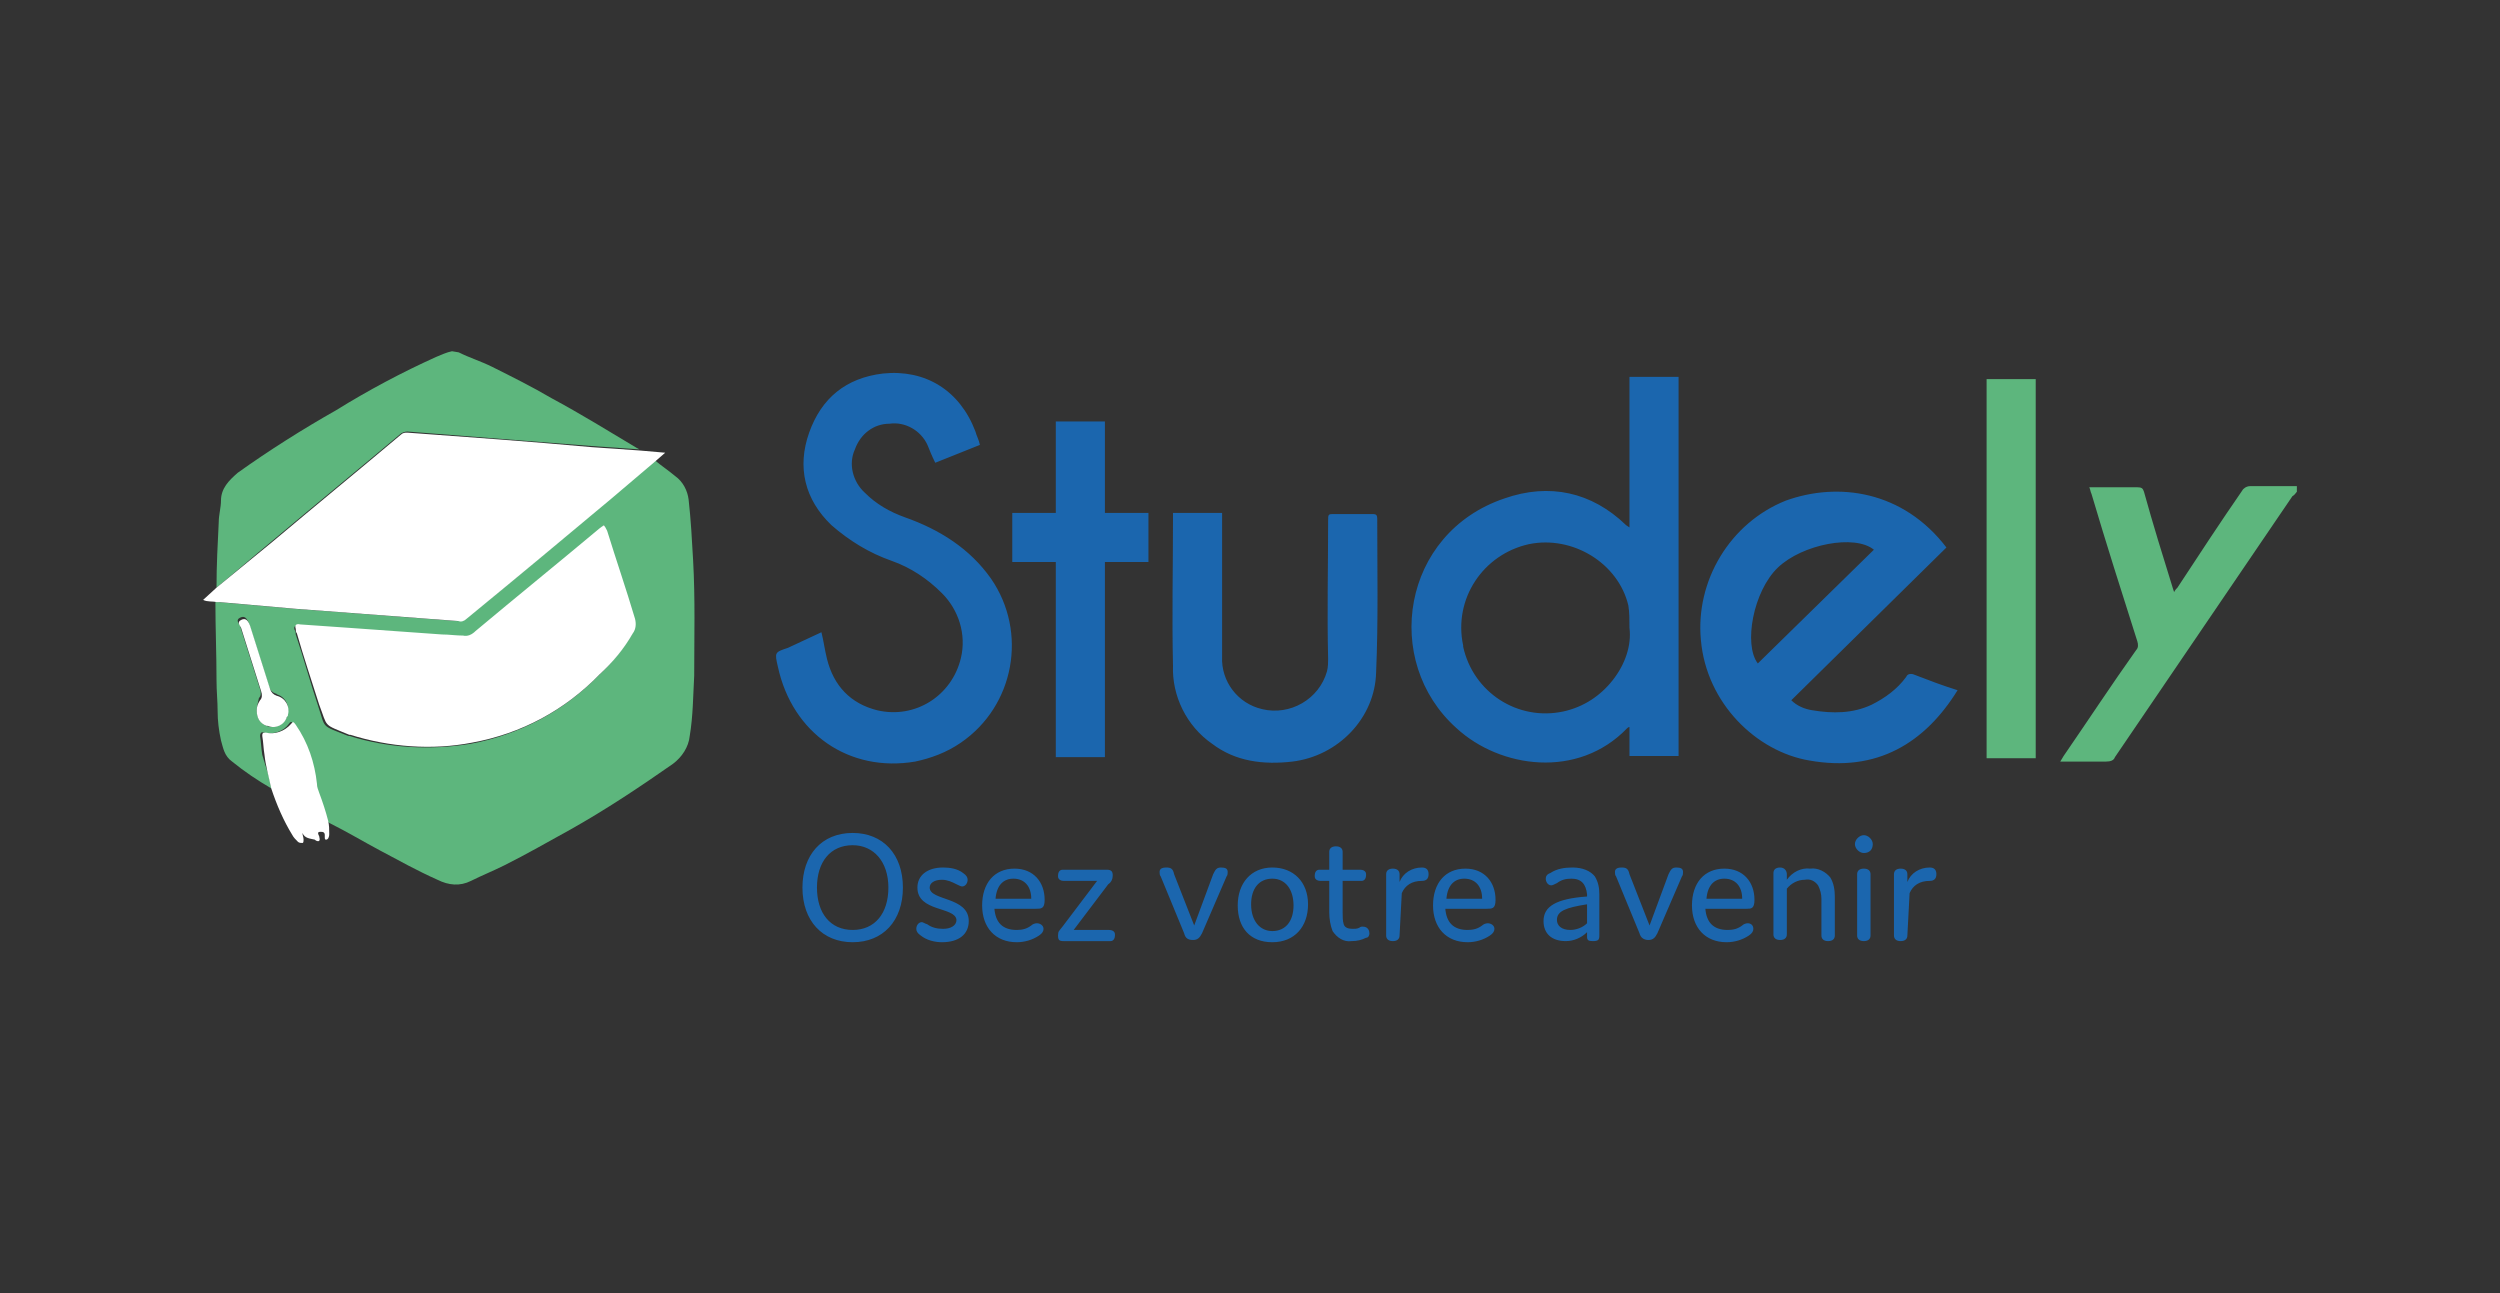 <svg width="489" height="253" viewBox="0 0 489 253" fill="none" xmlns="http://www.w3.org/2000/svg">
<rect x="0" y="0" width="489" height="253" fill="#333333" stroke="none"/>
<path d="M89.723 68.921C91.906 70.011 94.089 70.666 96.272 71.756C100.201 73.719 104.131 75.682 107.842 77.863C113.518 80.916 119.194 84.406 124.651 87.678C124.87 87.678 124.87 87.896 125.088 87.896L115.701 87.241L79.681 84.406C79.244 84.406 78.589 84.624 78.371 84.842C70.075 91.822 61.562 98.801 53.266 105.78C49.555 108.834 46.062 111.887 42.351 114.941C42.351 110.578 42.569 106.435 42.788 102.072C42.788 100.764 43.224 99.237 43.224 97.928C43.224 95.529 44.752 94.003 46.499 92.476C52.611 88.114 59.16 83.97 65.709 80.262C72.04 76.336 78.589 72.847 85.357 69.793C86.448 69.357 87.321 68.921 88.413 68.703L89.723 68.921ZM53.048 154.199C50.428 152.672 47.809 150.928 45.407 148.965C43.879 147.874 43.661 146.347 43.224 144.821C42.788 142.858 42.569 140.895 42.569 139.15C42.569 137.187 42.351 135.224 42.351 133.043C42.351 128.027 42.133 122.792 42.133 117.776H42.788L57.632 119.085L89.504 121.484C90.159 121.484 90.596 121.266 91.033 121.047C100.638 113.414 110.025 105.344 119.412 97.492L128.144 90.077C129.454 91.167 130.764 92.04 132.074 93.13C133.602 94.221 134.475 95.966 134.693 97.71C135.13 101.636 135.348 105.562 135.567 109.488C136.003 117.122 135.785 124.755 135.785 132.171C135.567 136.097 135.567 140.022 134.912 143.948C134.693 146.129 133.383 148.092 131.637 149.401C125.088 153.981 118.539 158.343 111.553 162.269C107.187 164.668 103.039 167.067 98.673 169.248C96.49 170.339 94.307 171.211 92.124 172.302C89.941 173.392 87.758 173.174 85.575 172.084C81.645 170.339 78.153 168.376 74.442 166.413C71.167 164.668 67.892 162.705 64.4 160.96C64.181 160.742 63.963 160.742 63.745 160.524C63.308 158.779 62.653 156.816 61.998 155.072C61.78 154.635 61.78 153.981 61.562 153.327C61.125 149.183 59.597 145.257 57.414 141.767C57.196 141.331 56.977 140.895 56.541 141.549C55.449 143.076 53.484 143.73 51.52 143.294C51.083 143.076 50.865 143.512 50.865 143.948C51.083 145.257 51.083 146.347 51.301 147.656C51.956 150.055 52.83 152.018 53.048 154.199ZM118.102 102.727L117.229 103.599C109.152 110.36 101.075 116.903 92.997 123.665C92.342 124.319 91.469 124.537 90.378 124.537C89.068 124.319 87.758 124.319 86.23 124.319L67.892 123.01C64.836 122.792 61.562 122.574 58.505 122.356C57.632 122.356 57.414 122.574 57.632 123.228C57.85 123.447 57.85 123.883 57.85 124.101C59.379 128.681 60.688 133.479 62.217 138.06C63.745 142.64 62.653 141.767 68.111 143.948H68.329C75.97 146.347 84.265 146.784 92.124 145.475C101.511 143.73 110.243 139.15 117.011 132.171C119.63 129.772 121.813 126.936 123.56 124.101C123.996 123.228 124.215 122.356 123.778 121.266C122.032 115.595 120.285 109.924 118.321 104.035C118.539 103.599 118.321 103.163 118.102 102.727ZM50.21 138.932C50.21 140.241 50.865 141.549 52.175 141.985C53.703 142.64 55.449 141.767 56.104 140.241V140.022C56.759 138.496 56.104 136.533 54.358 135.878C54.139 135.878 54.139 135.66 53.921 135.66C53.266 135.442 52.83 135.006 52.611 134.352L48.682 121.92C48.245 120.829 47.809 120.393 46.935 120.829C46.062 121.266 46.717 121.92 46.935 122.356L50.865 134.788C51.083 135.442 51.083 136.097 50.646 136.533C50.428 137.623 50.21 138.278 50.21 138.932Z" fill="#5DB67D"/>
<path d="M128.362 90.077L119.63 97.492C110.243 105.344 100.856 113.196 91.251 121.047C90.814 121.484 90.159 121.702 89.723 121.484L57.85 119.084C52.83 118.648 47.809 118.212 43.006 117.776H42.351C41.478 117.558 40.605 117.776 39.731 117.34L42.351 114.94L53.266 105.998C61.562 99.019 70.075 92.04 78.371 85.06C78.808 84.624 79.244 84.624 79.681 84.624C91.688 85.496 103.694 86.369 115.701 87.459L125.088 88.114L130.109 88.55L128.362 90.077ZM53.048 154.199C52.611 152.018 51.956 149.837 51.738 147.656C51.52 146.347 51.52 145.257 51.301 143.948C51.301 143.512 51.301 143.294 51.956 143.294C53.703 143.73 55.667 143.076 56.977 141.549C57.414 140.895 57.632 141.549 57.85 141.767C60.252 145.257 61.562 149.183 61.998 153.327C61.998 153.981 62.217 154.417 62.435 155.071C63.09 156.816 63.745 158.779 64.181 160.524C64.4 161.396 64.4 162.269 64.4 163.141C64.4 163.359 64.4 163.577 64.181 164.014C63.963 164.232 63.963 164.232 63.745 164.232C63.526 164.232 63.526 164.014 63.526 163.796V163.359C63.526 162.705 63.09 162.705 62.653 162.705C61.998 162.705 62.217 163.141 62.435 163.577C62.435 163.796 62.653 164.232 62.435 164.45C62.217 164.668 61.78 164.45 61.562 164.232C60.688 164.014 59.597 164.014 59.16 162.923C59.16 163.359 59.379 163.796 59.379 164.232C59.379 164.45 59.379 164.886 59.16 164.886C58.942 164.886 58.505 164.886 58.287 164.668C57.85 164.232 57.414 163.796 57.196 163.359C55.449 160.524 54.139 157.471 53.048 154.199Z" fill="white"/>
<path d="M118.102 102.727C118.321 102.945 118.539 103.381 118.757 103.818C120.504 109.488 122.468 115.159 124.215 121.048C124.433 121.92 124.433 123.011 123.778 123.883C122.032 126.937 119.849 129.554 117.229 131.953C110.462 138.932 101.948 143.512 92.342 145.257C84.484 146.784 76.188 146.13 68.547 143.731H68.329C63.09 141.549 64.181 142.422 62.435 137.842C60.907 133.043 59.379 128.463 58.069 123.883C57.85 123.665 57.85 123.229 57.85 123.011C57.632 122.356 57.85 121.92 58.724 122.138C61.78 122.356 65.055 122.574 68.111 122.793L86.448 124.101C87.758 124.101 89.286 124.319 90.596 124.319C91.469 124.537 92.342 124.101 92.997 123.447C101.075 116.686 109.152 110.143 117.229 103.381L118.102 102.727ZM50.21 138.932C50.21 138.278 50.428 137.624 50.865 136.969C51.301 136.533 51.301 135.879 51.083 135.224L47.154 122.793C46.935 122.356 46.28 121.702 47.154 121.266C48.027 120.83 48.463 121.266 48.9 122.356L52.83 134.788C53.048 135.443 53.484 135.879 54.139 136.097C55.886 136.533 56.759 138.278 56.322 139.805C56.322 140.023 56.322 140.023 56.104 140.241C55.667 141.768 53.921 142.64 52.393 141.986H52.175C50.865 141.549 50.21 140.459 50.21 138.932Z" fill="white"/>
<path d="M449.269 96.183C449.05 96.401 448.832 96.837 448.396 97.055L413.685 148.091C413.467 148.746 412.812 148.964 411.939 148.964H402.988C403.207 148.528 403.425 148.31 403.643 147.873C408.446 140.894 413.03 133.915 417.833 127.153C418.27 126.717 418.27 126.063 418.051 125.409C414.995 115.812 411.939 106.216 409.101 96.619C408.883 96.183 408.883 95.747 408.664 95.31H418.051C418.925 95.31 419.143 95.528 419.361 96.183C421.108 102.508 423.072 108.833 425.037 115.158L425.255 115.812C425.474 115.376 425.692 115.158 425.91 114.94C430.058 108.615 434.206 102.29 438.572 95.965C438.79 95.528 439.445 95.092 440.1 95.092H449.269V96.183Z" fill="#5DB67D"/>
<path d="M328.329 147.874H318.723V142.203C318.505 142.203 318.287 142.421 318.287 142.421C308.681 152.454 293.4 150.273 284.886 142.421C270.26 129.335 274.189 104.253 294.273 97.492C303.005 94.438 311.301 96.183 318.068 102.726L318.723 103.163V73.719H328.329V147.874ZM318.723 122.792C318.723 121.265 318.723 119.738 318.505 118.43C316.54 110.142 307.59 104.689 299.076 106.434C290.125 108.397 284.231 117.121 286.196 126.281V126.5C288.161 135.442 296.893 141.112 305.843 139.15C309.773 138.277 313.047 136.096 315.449 133.043C317.85 129.989 319.16 126.281 318.723 122.792ZM380.721 107.088L350.377 136.969C351.469 138.059 352.997 138.713 354.525 138.931C358.454 139.586 362.384 139.586 366.095 137.841C368.715 136.532 371.116 134.788 372.862 132.388C373.081 131.734 373.954 131.734 374.391 131.952C377.229 133.043 380.066 134.133 382.904 135.006C376.574 145.256 367.187 151.145 353.87 148.746C343.61 147.001 333.786 137.623 332.695 125.191C331.603 113.631 338.371 102.29 349.286 97.928C359.546 94.22 372.208 95.965 380.721 107.088ZM366.532 107.525C362.821 104.471 352.56 106.434 347.758 111.014C342.955 115.594 340.99 126.063 343.828 129.771L366.532 107.525ZM160.671 123.664C161.108 125.409 161.326 127.154 161.763 128.899C163.073 134.133 166.347 137.623 171.587 138.931C179.009 140.676 186.213 136.096 187.959 128.681C189.051 124.1 187.523 119.302 184.248 116.031C181.41 113.195 178.136 111.014 174.425 109.706C170.058 108.179 166.129 105.78 162.636 102.726C157.397 97.71 155.869 91.385 158.27 84.624C160.671 77.862 165.474 73.937 172.678 73.064C180.974 72.192 187.741 76.336 190.797 84.406C191.016 85.278 191.452 85.932 191.671 87.023L182.938 90.513C182.283 89.204 181.847 88.113 181.41 87.023C180.1 84.188 177.044 82.443 173.988 82.879C170.932 82.879 168.312 84.842 167.221 87.895C165.911 90.731 166.784 94.22 169.185 96.401C171.368 98.582 173.988 100.109 177.044 101.2C183.812 103.599 189.706 107.306 193.854 113.195C201.058 123.664 198.438 138.059 187.959 145.256C185.121 147.219 182.065 148.31 179.009 148.964C166.129 151.145 154.996 143.512 152.158 130.425C151.503 127.59 151.503 127.59 154.122 126.718L160.671 123.664ZM229.437 100.327H239.042V128.463C238.824 133.261 242.099 137.623 246.901 138.713C252.359 140.022 258.035 136.75 259.563 131.298C259.781 130.425 259.781 129.553 259.781 128.899C259.563 119.956 259.781 110.796 259.781 101.854C259.781 100.545 259.781 100.545 261.091 100.545H268.513C269.168 100.545 269.387 100.763 269.387 101.418C269.387 111.45 269.605 121.483 269.168 131.516C268.95 140.458 261.746 147.874 252.796 148.964C247.12 149.619 241.662 148.964 237.078 145.475C232.057 141.985 229.219 136.096 229.437 130.207C229.219 120.611 229.437 111.014 229.437 101.418V100.327ZM206.515 109.924H198.001V100.327H206.515V82.443H216.121V100.327H224.634V109.924H216.121V148.092H206.515V109.924Z" fill="#1B66AE"/>
<path d="M388.58 74.155H398.186V148.31H388.58V74.155Z" fill="#5DB67D"/>
<path d="M166.784 162.924C172.678 162.924 176.608 167.068 176.608 173.611C176.608 180.154 172.678 184.298 166.784 184.298C160.89 184.298 156.96 180.154 156.96 173.611C156.96 167.286 160.671 162.924 166.784 162.924ZM166.784 181.899C171.15 181.899 173.77 178.627 173.77 173.611C173.77 168.595 170.932 165.323 166.784 165.323C162.418 165.323 159.798 168.595 159.798 173.611C159.798 178.627 162.418 181.899 166.784 181.899ZM179.446 173.611C179.446 171.212 181.41 169.685 184.467 169.685C185.776 169.685 187.304 169.903 188.396 170.776C189.051 171.212 189.269 171.648 189.269 172.084C189.269 172.738 188.833 173.393 188.178 173.393C187.959 173.393 187.523 173.175 187.086 172.957C186.213 172.52 185.34 172.084 184.248 172.084C182.72 172.084 181.847 172.738 181.847 173.611C181.847 176.228 189.488 175.356 189.488 180.154C189.488 182.771 187.523 184.298 184.248 184.298C182.72 184.298 181.192 183.862 180.1 182.989C179.446 182.553 179.227 182.117 179.227 181.681C179.227 181.026 179.664 180.372 180.319 180.372C180.537 180.372 180.755 180.59 181.41 180.808C182.284 181.463 183.375 181.681 184.467 181.681C185.995 181.681 187.086 181.026 187.086 179.936C186.868 177.319 179.446 178.409 179.446 173.611ZM204.114 181.681C204.114 182.117 203.896 182.553 203.241 182.989C201.931 183.862 200.403 184.298 198.875 184.298C194.727 184.298 192.107 181.463 192.107 177.101C192.107 172.738 194.509 169.903 198.438 169.903C202.149 169.903 204.332 172.52 204.332 176.01C204.332 177.755 203.677 177.755 202.586 177.755H194.509C194.727 180.372 196.037 181.899 198.875 181.899C199.966 181.899 200.839 181.681 201.713 181.026C201.931 180.808 202.367 180.59 202.804 180.59C203.459 180.59 204.114 181.026 204.114 181.681ZM194.727 175.792H201.713C201.713 173.393 200.403 171.866 198.22 171.866C196.255 171.866 194.945 173.175 194.727 175.792ZM208.043 172.302C207.607 172.302 206.952 172.084 206.952 171.43V171.212C206.952 170.776 207.17 170.121 207.825 170.121H216.557C217.43 170.121 217.649 170.557 217.649 171.212C217.649 171.866 217.43 172.52 216.775 172.957L210.008 181.899H216.994C217.43 181.899 218.085 182.117 218.085 182.771V182.989C218.085 183.426 217.867 184.08 217.212 184.08H208.043C207.17 184.08 206.952 183.862 206.952 182.989C206.952 182.117 207.17 182.117 207.825 181.245L214.592 172.302H208.043ZM237.296 170.994C237.733 170.121 237.951 169.685 238.824 169.685C239.697 169.685 240.134 169.903 240.134 170.557C240.134 170.776 240.134 171.212 239.916 171.43L235.113 182.553C234.676 183.426 234.24 183.862 233.367 183.862C232.275 183.862 231.838 183.426 231.62 182.553L227.036 171.43C226.817 171.212 226.817 170.776 226.817 170.557C226.817 170.121 227.036 169.685 228.127 169.685C229 169.685 229.437 169.903 229.655 170.994L233.585 181.026L237.296 170.994ZM248.866 169.685C253.014 169.685 255.852 172.52 255.852 176.882C255.852 181.245 253.232 184.298 248.866 184.298C244.5 184.298 242.099 181.463 242.099 177.101C242.099 172.738 244.718 169.685 248.866 169.685ZM248.866 182.117C251.486 182.117 253.014 180.154 253.014 177.101C253.014 174.047 251.486 171.866 248.866 171.866C246.246 171.866 244.718 173.829 244.718 176.882C244.718 180.154 246.465 182.117 248.866 182.117ZM267.858 182.553C267.858 182.989 267.64 183.426 267.204 183.426C266.33 183.862 265.457 184.08 264.366 184.08C262.838 184.298 261.528 183.426 260.654 182.117C260.218 181.026 260 179.718 260 178.409V172.302H258.253C257.817 172.302 257.162 172.084 257.162 171.43V171.212C257.162 170.776 257.38 170.121 258.035 170.121H260V166.632C260 165.977 260.436 165.541 261.309 165.541C262.183 165.541 262.619 165.977 262.619 166.632V170.121H266.112C266.549 170.121 267.204 170.339 267.204 170.994V171.212C267.204 171.648 266.985 172.302 266.33 172.302H262.619V178.409C262.619 179.282 262.619 180.154 262.838 180.808C263.056 181.463 263.711 181.681 264.584 181.681C265.021 181.681 265.457 181.681 265.894 181.463C266.112 181.245 266.33 181.245 266.549 181.245C267.64 181.245 267.858 182.117 267.858 182.553ZM273.753 182.989C273.753 183.644 273.316 184.08 272.443 184.08C271.57 184.08 271.133 183.644 271.133 182.989V170.994C271.133 170.339 271.57 169.903 272.443 169.903C273.316 169.903 273.753 170.339 273.753 170.994V172.52C274.408 170.776 276.154 169.685 278.119 169.685C278.992 169.685 279.429 170.121 279.429 170.994C279.429 171.866 278.992 172.302 278.119 172.302C276.154 172.302 274.844 173.175 274.189 174.701L273.753 182.989ZM292.308 181.681C292.308 182.117 292.09 182.553 291.435 182.989C290.125 183.862 288.597 184.298 287.069 184.298C282.921 184.298 280.302 181.463 280.302 177.101C280.302 172.738 282.703 169.903 286.633 169.903C290.344 169.903 292.527 172.52 292.527 176.01C292.527 177.755 291.872 177.755 290.78 177.755H282.703C282.921 180.372 284.231 181.899 287.069 181.899C288.161 181.899 289.034 181.681 289.907 181.026C290.125 180.808 290.562 180.59 290.999 180.59C291.654 180.59 292.308 181.026 292.308 181.681ZM282.921 175.792H289.907C289.907 173.393 288.597 171.866 286.414 171.866C284.45 171.866 283.14 173.175 282.921 175.792ZM307.371 171.866C306.28 171.866 305.407 172.084 304.534 172.738C304.097 172.957 303.66 173.175 303.442 173.175C302.787 173.175 302.35 172.52 302.35 171.866C302.35 171.43 302.569 170.994 303.224 170.776C304.533 169.903 306.062 169.685 307.59 169.685C309.554 169.685 311.083 170.339 311.956 171.43C312.611 172.52 312.829 173.611 312.829 174.92V182.989C312.829 183.862 312.611 184.08 311.519 184.08C310.646 184.08 310.428 183.862 310.428 183.207V182.335C309.336 183.426 307.808 184.08 306.28 184.08C303.442 184.08 301.914 182.553 301.914 180.154C301.914 177.319 304.315 175.792 310.428 175.356V174.92C310.209 172.957 309.336 171.866 307.371 171.866ZM304.534 179.936C304.534 181.026 305.407 181.899 307.153 181.899C308.245 181.899 309.554 181.463 310.428 180.59V176.882C306.28 177.537 304.534 178.191 304.534 179.936ZM326.364 170.994C326.8 170.121 327.019 169.685 327.892 169.685C328.765 169.685 329.202 169.903 329.202 170.557C329.202 170.776 329.202 171.212 328.983 171.43L324.181 182.553C323.744 183.426 323.308 183.862 322.434 183.862C321.561 183.862 320.906 183.426 320.688 182.553L316.104 171.43C315.885 171.212 315.885 170.776 315.885 170.557C315.885 170.121 316.104 169.685 317.195 169.685C318.068 169.685 318.505 169.903 318.723 170.994L322.653 181.026L326.364 170.994ZM342.955 181.681C342.955 182.117 342.737 182.553 342.082 182.989C340.772 183.862 339.244 184.298 337.716 184.298C333.568 184.298 330.948 181.463 330.948 177.101C330.948 172.738 333.35 169.903 337.279 169.903C340.99 169.903 343.173 172.52 343.173 176.01C343.173 177.755 342.518 177.755 341.645 177.755H333.568C333.786 180.372 335.096 181.899 337.934 181.899C339.025 181.899 339.899 181.681 340.772 181.026C340.99 180.808 341.427 180.59 341.863 180.59C342.518 180.59 342.955 181.026 342.955 181.681ZM333.786 175.792H340.772C340.772 173.393 339.462 171.866 337.279 171.866C335.314 171.866 334.004 173.175 333.786 175.792ZM349.504 170.994V172.084C350.596 170.557 352.342 169.685 354.088 169.903C355.617 169.685 357.145 170.557 358.018 171.648C358.673 172.738 358.891 174.047 358.891 175.356V182.989C358.891 183.644 358.454 184.08 357.581 184.08C356.708 184.08 356.271 183.644 356.271 182.989V175.792C356.271 174.92 356.053 174.047 355.617 173.175C354.962 172.302 354.088 171.866 352.997 172.084C351.687 172.084 350.377 172.738 349.504 173.829V182.771C349.504 183.426 349.067 183.862 348.194 183.862C347.321 183.862 346.884 183.426 346.884 182.771V170.776C346.884 170.121 347.321 169.685 348.194 169.685C349.067 169.685 349.504 170.339 349.504 170.994ZM364.567 166.85C363.694 166.85 362.821 165.977 362.821 165.105C362.821 164.232 363.694 163.36 364.567 163.36C365.44 163.36 366.313 164.232 366.313 165.105C366.313 166.195 365.658 166.85 364.567 166.85C364.785 166.85 364.567 166.85 364.567 166.85ZM365.877 182.989C365.877 183.644 365.44 184.08 364.567 184.08C363.694 184.08 363.257 183.644 363.257 182.989V170.994C363.257 170.339 363.694 169.903 364.567 169.903C365.44 169.903 365.877 170.339 365.877 170.994V182.989ZM373.081 182.989C373.081 183.644 372.644 184.08 371.771 184.08C370.898 184.08 370.461 183.644 370.461 182.989V170.994C370.461 170.339 370.898 169.903 371.771 169.903C372.644 169.903 373.081 170.339 373.081 170.994V172.52C373.736 170.776 375.482 169.685 377.447 169.685C378.32 169.685 378.757 170.121 378.757 170.994C378.757 171.866 378.32 172.302 377.447 172.302C375.482 172.302 374.172 173.175 373.517 174.701L373.081 182.989Z" fill="#1B66AE"/>
</svg>
